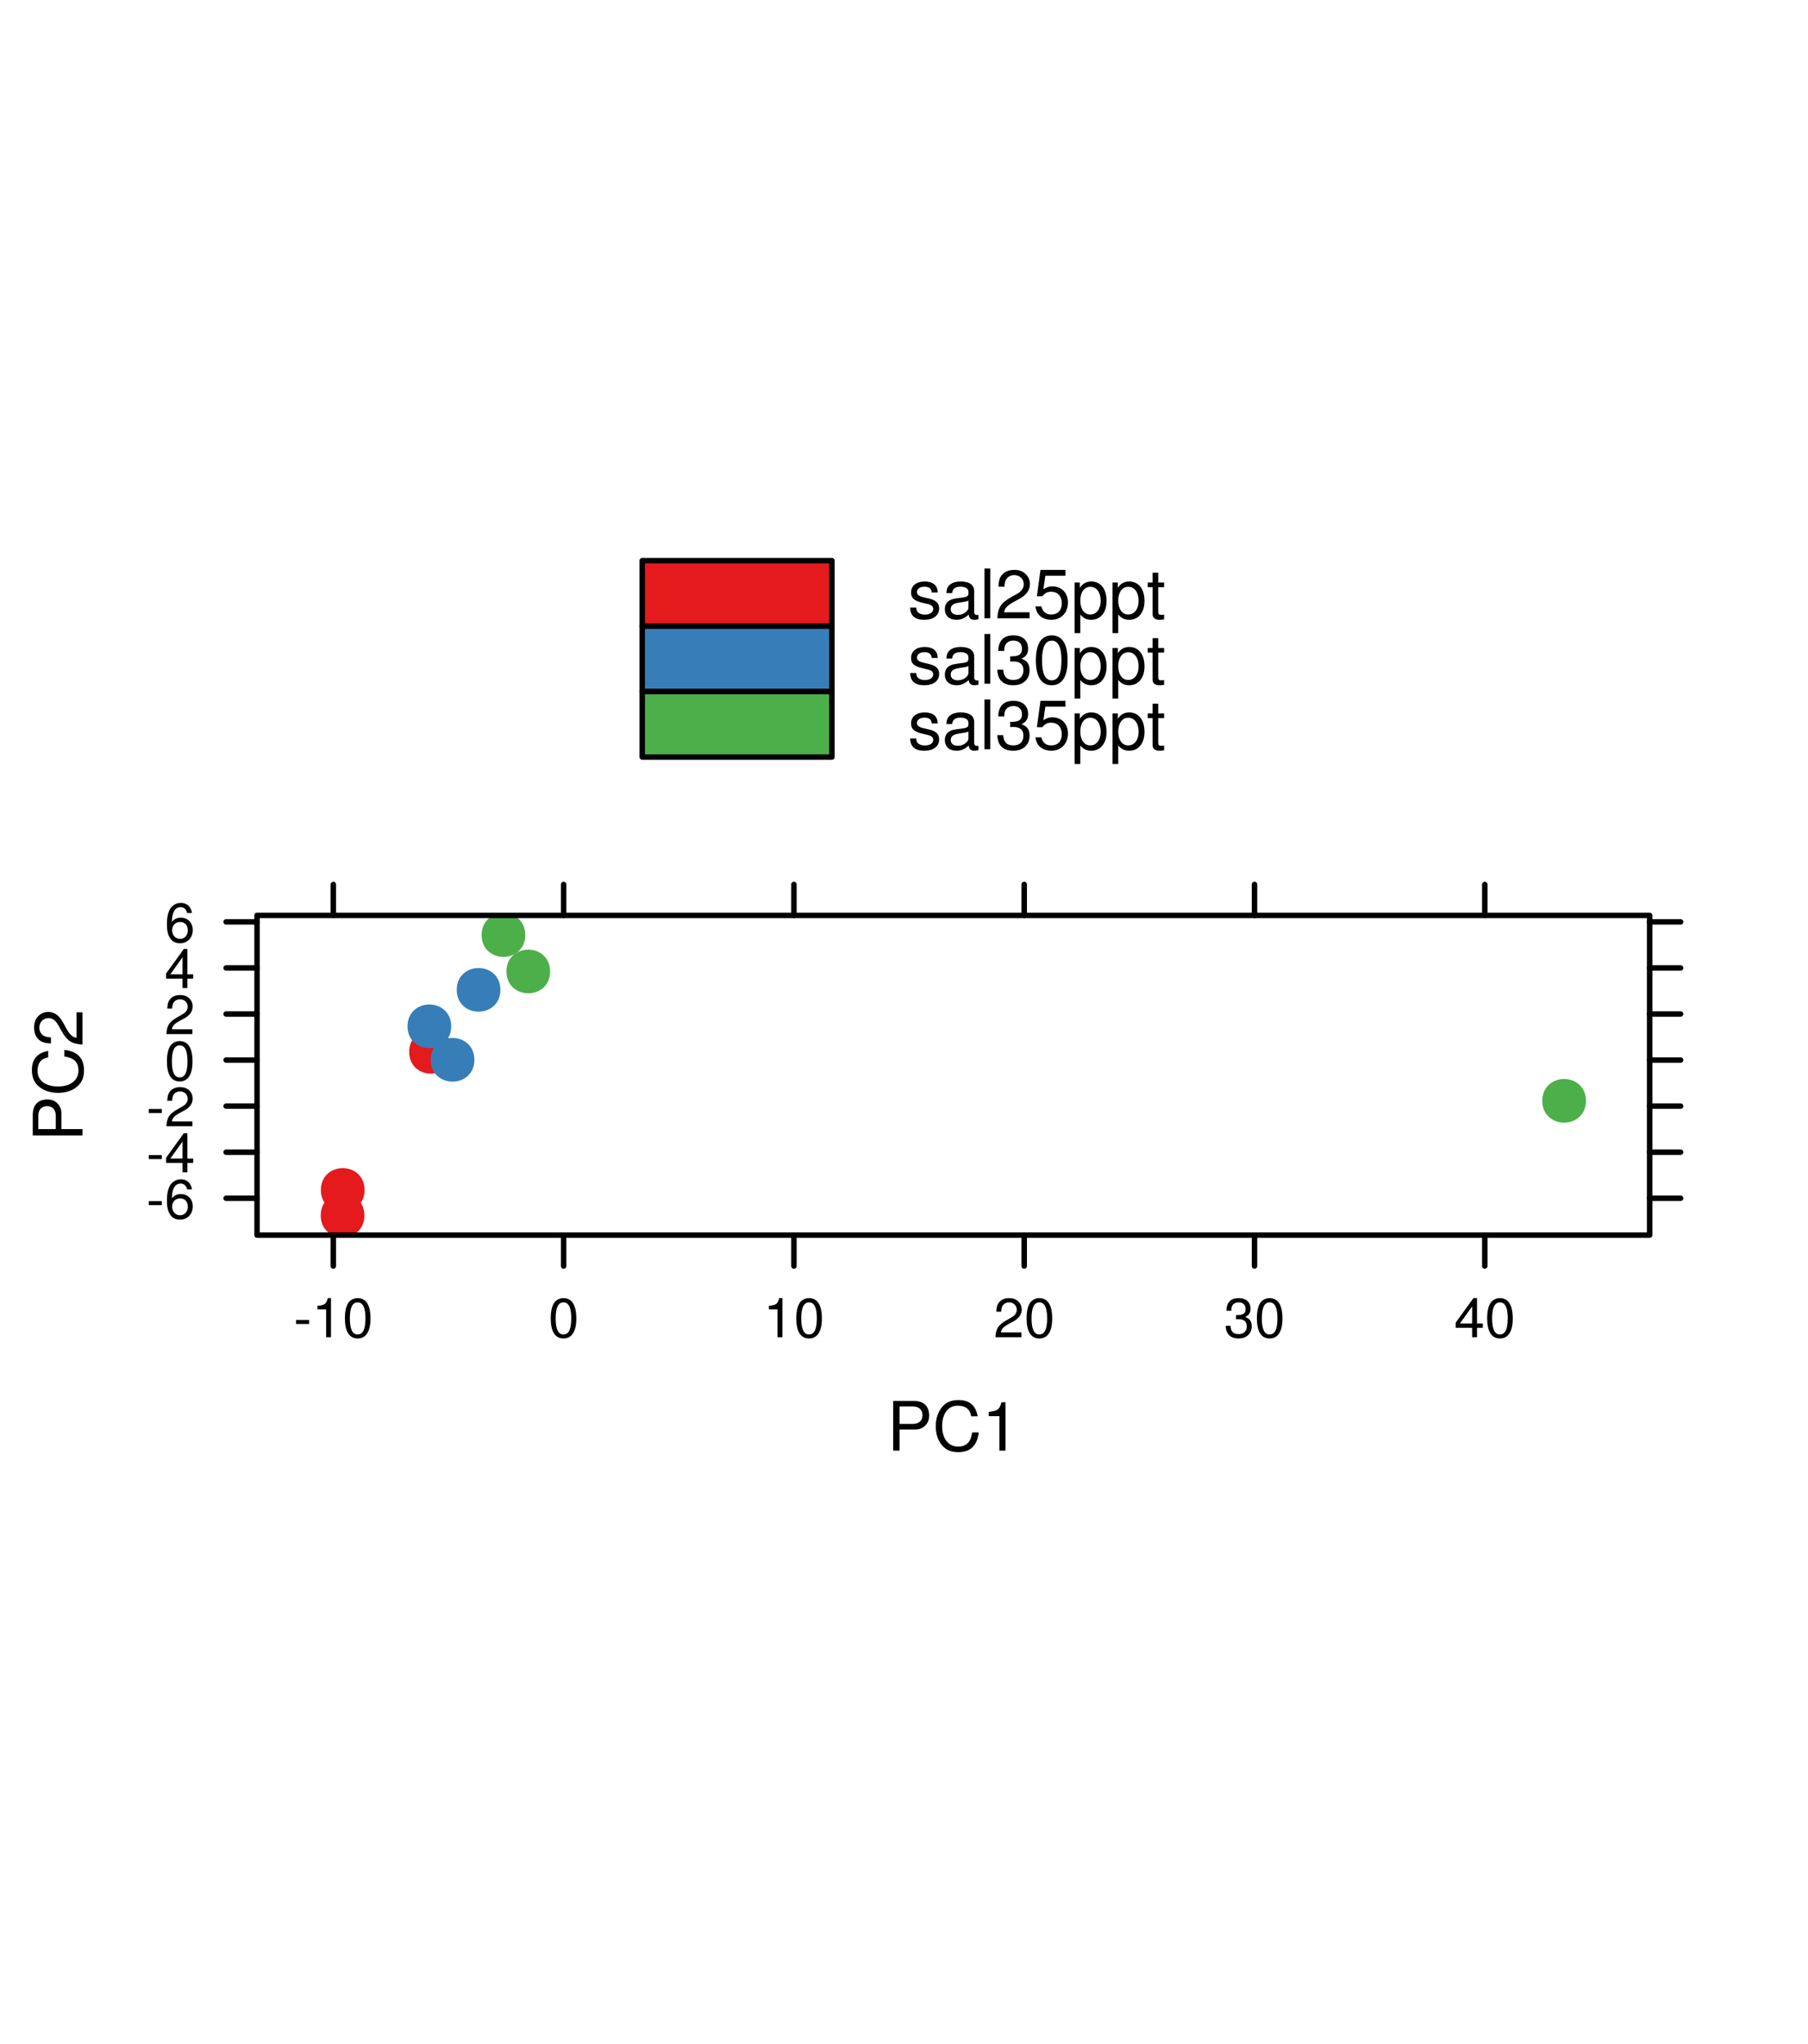 <?xml version="1.0" encoding="UTF-8"?>
<svg xmlns="http://www.w3.org/2000/svg" xmlns:xlink="http://www.w3.org/1999/xlink" width="331.2pt" height="374.4pt" viewBox="0 0 331.2 374.4" version="1.1" id="Fig:pca"><defs><g><symbol overflow="visible" id="pca-glyph0-0"><path style="stroke:none;" d=""/></symbol><symbol overflow="visible" id="pca-glyph0-1"><path style="stroke:none;" d="M 5.469 -4.719 C 5.469 -6.016 4.609 -6.734 3.094 -6.734 C 1.578 -6.734 0.594 -5.953 0.594 -4.734 C 0.594 -3.719 1.109 -3.219 2.656 -2.844 L 3.641 -2.609 C 4.359 -2.438 4.656 -2.172 4.656 -1.703 C 4.656 -1.094 4.031 -0.672 3.125 -0.672 C 2.562 -0.672 2.094 -0.844 1.828 -1.109 C 1.656 -1.297 1.594 -1.484 1.531 -1.953 L 0.422 -1.953 C 0.469 -0.438 1.328 0.281 3.031 0.281 C 4.688 0.281 5.734 -0.531 5.734 -1.781 C 5.734 -2.766 5.188 -3.297 3.891 -3.609 L 2.891 -3.844 C 2.031 -4.047 1.672 -4.328 1.672 -4.781 C 1.672 -5.391 2.219 -5.781 3.062 -5.781 C 3.906 -5.781 4.344 -5.406 4.375 -4.719 Z "/></symbol><symbol overflow="visible" id="pca-glyph0-2"><path style="stroke:none;" d="M 6.688 -0.609 C 6.578 -0.594 6.531 -0.594 6.469 -0.594 C 6.094 -0.594 5.906 -0.781 5.906 -1.094 L 5.906 -4.953 C 5.906 -6.109 5.047 -6.734 3.438 -6.734 C 2.484 -6.734 1.703 -6.469 1.266 -5.969 C 0.969 -5.641 0.844 -5.266 0.812 -4.609 L 1.859 -4.609 C 1.953 -5.406 2.422 -5.781 3.406 -5.781 C 4.344 -5.781 4.859 -5.422 4.859 -4.797 L 4.859 -4.531 C 4.859 -4.094 4.594 -3.906 3.781 -3.797 C 2.297 -3.609 2.078 -3.562 1.672 -3.406 C 0.906 -3.094 0.531 -2.5 0.531 -1.656 C 0.531 -0.469 1.344 0.281 2.672 0.281 C 3.5 0.281 4.156 0 4.906 -0.672 C 4.969 -0.016 5.297 0.281 5.969 0.281 C 6.188 0.281 6.344 0.266 6.688 0.172 Z M 4.859 -2.062 C 4.859 -1.719 4.766 -1.5 4.453 -1.219 C 4.031 -0.828 3.516 -0.625 2.906 -0.625 C 2.094 -0.625 1.609 -1.016 1.609 -1.672 C 1.609 -2.359 2.078 -2.719 3.188 -2.875 C 4.281 -3.031 4.516 -3.078 4.859 -3.234 Z "/></symbol><symbol overflow="visible" id="pca-glyph0-3"><path style="stroke:none;" d="M 1.906 -9.109 L 0.844 -9.109 L 0.844 0 L 1.906 0 Z "/></symbol><symbol overflow="visible" id="pca-glyph0-4"><path style="stroke:none;" d="M 6.328 -1.094 L 1.656 -1.094 C 1.781 -1.812 2.172 -2.281 3.266 -2.906 L 4.516 -3.594 C 5.75 -4.266 6.391 -5.172 6.391 -6.266 C 6.391 -7 6.094 -7.688 5.562 -8.156 C 5.031 -8.641 4.391 -8.859 3.547 -8.859 C 2.422 -8.859 1.594 -8.469 1.094 -7.719 C 0.781 -7.234 0.656 -6.688 0.625 -5.781 L 1.719 -5.781 C 1.766 -6.391 1.844 -6.75 1.984 -7.031 C 2.281 -7.578 2.844 -7.906 3.516 -7.906 C 4.516 -7.906 5.266 -7.188 5.266 -6.234 C 5.266 -5.531 4.844 -4.938 4.062 -4.484 L 2.906 -3.844 C 1.062 -2.781 0.531 -1.953 0.422 0 L 6.328 0 Z "/></symbol><symbol overflow="visible" id="pca-glyph0-5"><path style="stroke:none;" d="M 5.953 -8.859 L 1.375 -8.859 L 0.719 -4.031 L 1.719 -4.031 C 2.234 -4.656 2.656 -4.859 3.344 -4.859 C 4.531 -4.859 5.281 -4.047 5.281 -2.734 C 5.281 -1.469 4.547 -0.688 3.344 -0.688 C 2.391 -0.688 1.797 -1.172 1.531 -2.172 L 0.438 -2.172 C 0.594 -1.453 0.719 -1.094 0.969 -0.781 C 1.469 -0.094 2.375 0.281 3.375 0.281 C 5.156 0.281 6.406 -1.016 6.406 -2.891 C 6.406 -4.641 5.25 -5.844 3.547 -5.844 C 2.922 -5.844 2.422 -5.672 1.906 -5.297 L 2.266 -7.781 L 5.953 -7.781 Z "/></symbol><symbol overflow="visible" id="pca-glyph0-6"><path style="stroke:none;" d="M 0.672 2.719 L 1.719 2.719 L 1.719 -0.688 C 2.281 -0.016 2.891 0.281 3.734 0.281 C 5.422 0.281 6.531 -1.078 6.531 -3.156 C 6.531 -5.359 5.469 -6.734 3.719 -6.734 C 2.844 -6.734 2.125 -6.344 1.641 -5.562 L 1.641 -6.547 L 0.672 -6.547 Z M 3.547 -5.766 C 4.703 -5.766 5.453 -4.75 5.453 -3.188 C 5.453 -1.703 4.688 -0.688 3.547 -0.688 C 2.453 -0.688 1.719 -1.688 1.719 -3.219 C 1.719 -4.766 2.453 -5.766 3.547 -5.766 Z "/></symbol><symbol overflow="visible" id="pca-glyph0-7"><path style="stroke:none;" d="M 3.172 -6.547 L 2.094 -6.547 L 2.094 -8.344 L 1.062 -8.344 L 1.062 -6.547 L 0.172 -6.547 L 0.172 -5.703 L 1.062 -5.703 L 1.062 -0.75 C 1.062 -0.094 1.516 0.281 2.328 0.281 C 2.578 0.281 2.828 0.266 3.172 0.203 L 3.172 -0.672 C 3.031 -0.641 2.875 -0.625 2.672 -0.625 C 2.219 -0.625 2.094 -0.75 2.094 -1.219 L 2.094 -5.703 L 3.172 -5.703 Z "/></symbol><symbol overflow="visible" id="pca-glyph0-8"><path style="stroke:none;" d="M 2.766 -4.062 L 2.906 -4.062 L 3.359 -4.078 C 4.578 -4.078 5.203 -3.531 5.203 -2.469 C 5.203 -1.344 4.516 -0.688 3.359 -0.688 C 2.156 -0.688 1.578 -1.281 1.5 -2.578 L 0.406 -2.578 C 0.453 -1.859 0.578 -1.406 0.781 -1 C 1.234 -0.156 2.109 0.281 3.328 0.281 C 5.156 0.281 6.328 -0.797 6.328 -2.469 C 6.328 -3.594 5.891 -4.219 4.828 -4.594 C 5.656 -4.906 6.062 -5.531 6.062 -6.422 C 6.062 -7.953 5.047 -8.859 3.359 -8.859 C 1.578 -8.859 0.625 -7.891 0.594 -6 L 1.688 -6 C 1.703 -6.531 1.75 -6.844 1.891 -7.109 C 2.141 -7.594 2.688 -7.906 3.375 -7.906 C 4.344 -7.906 4.938 -7.328 4.938 -6.391 C 4.938 -5.766 4.719 -5.391 4.219 -5.188 C 3.922 -5.062 3.531 -5.016 2.766 -5 Z "/></symbol><symbol overflow="visible" id="pca-glyph0-9"><path style="stroke:none;" d="M 3.438 -8.859 C 2.609 -8.859 1.859 -8.5 1.406 -7.891 C 0.828 -7.109 0.531 -5.922 0.531 -4.281 C 0.531 -1.297 1.531 0.281 3.438 0.281 C 5.312 0.281 6.344 -1.297 6.344 -4.219 C 6.344 -5.938 6.062 -7.094 5.469 -7.891 C 5.016 -8.516 4.281 -8.859 3.438 -8.859 Z M 3.438 -7.891 C 4.625 -7.891 5.219 -6.688 5.219 -4.312 C 5.219 -1.797 4.641 -0.625 3.406 -0.625 C 2.25 -0.625 1.656 -1.844 1.656 -4.281 C 1.656 -6.703 2.25 -7.891 3.438 -7.891 Z "/></symbol><symbol overflow="visible" id="pca-glyph0-10"><path style="stroke:none;" d="M 2.297 -3.859 L 5.156 -3.859 C 5.875 -3.859 6.438 -4.078 6.922 -4.516 C 7.469 -5.016 7.719 -5.594 7.719 -6.438 C 7.719 -8.156 6.703 -9.109 4.906 -9.109 L 1.141 -9.109 L 1.141 0 L 2.297 0 Z M 2.297 -4.891 L 2.297 -8.094 L 4.719 -8.094 C 5.844 -8.094 6.5 -7.484 6.5 -6.484 C 6.5 -5.484 5.844 -4.891 4.719 -4.891 Z "/></symbol><symbol overflow="visible" id="pca-glyph0-11"><path style="stroke:none;" d="M 8.281 -6.281 C 7.906 -8.281 6.766 -9.266 4.766 -9.266 C 3.531 -9.266 2.547 -8.875 1.875 -8.125 C 1.047 -7.219 0.594 -5.922 0.594 -4.453 C 0.594 -2.953 1.062 -1.656 1.922 -0.781 C 2.625 -0.047 3.531 0.281 4.719 0.281 C 6.938 0.281 8.188 -0.906 8.469 -3.328 L 7.266 -3.328 C 7.156 -2.703 7.031 -2.281 6.844 -1.906 C 6.469 -1.156 5.703 -0.734 4.719 -0.734 C 2.906 -0.734 1.766 -2.188 1.766 -4.469 C 1.766 -6.797 2.859 -8.234 4.625 -8.234 C 5.359 -8.234 6.047 -8.016 6.422 -7.656 C 6.766 -7.344 6.953 -6.969 7.094 -6.281 Z "/></symbol><symbol overflow="visible" id="pca-glyph0-12"><path style="stroke:none;" d="M 3.234 -6.312 L 3.234 0 L 4.344 0 L 4.344 -8.859 L 3.609 -8.859 C 3.219 -7.5 2.969 -7.312 1.281 -7.094 L 1.281 -6.312 Z "/></symbol><symbol overflow="visible" id="pca-glyph1-0"><path style="stroke:none;" d=""/></symbol><symbol overflow="visible" id="pca-glyph1-1"><path style="stroke:none;" d="M -3.859 -2.297 L -3.859 -5.156 C -3.859 -5.875 -4.078 -6.438 -4.516 -6.922 C -5.016 -7.469 -5.594 -7.719 -6.438 -7.719 C -8.156 -7.719 -9.109 -6.703 -9.109 -4.906 L -9.109 -1.141 L 0 -1.141 L 0 -2.297 Z M -4.891 -2.297 L -8.094 -2.297 L -8.094 -4.719 C -8.094 -5.844 -7.484 -6.5 -6.484 -6.5 C -5.484 -6.5 -4.891 -5.844 -4.891 -4.719 Z "/></symbol><symbol overflow="visible" id="pca-glyph1-2"><path style="stroke:none;" d="M -6.281 -8.281 C -8.281 -7.906 -9.266 -6.766 -9.266 -4.766 C -9.266 -3.531 -8.875 -2.547 -8.125 -1.875 C -7.219 -1.047 -5.922 -0.594 -4.453 -0.594 C -2.953 -0.594 -1.656 -1.062 -0.781 -1.922 C -0.047 -2.625 0.281 -3.531 0.281 -4.719 C 0.281 -6.938 -0.906 -8.188 -3.328 -8.469 L -3.328 -7.266 C -2.703 -7.156 -2.281 -7.031 -1.906 -6.844 C -1.156 -6.469 -0.734 -5.703 -0.734 -4.719 C -0.734 -2.906 -2.188 -1.766 -4.469 -1.766 C -6.797 -1.766 -8.234 -2.859 -8.234 -4.625 C -8.234 -5.359 -8.016 -6.047 -7.656 -6.422 C -7.344 -6.766 -6.969 -6.953 -6.281 -7.094 Z "/></symbol><symbol overflow="visible" id="pca-glyph1-3"><path style="stroke:none;" d="M -1.094 -6.328 L -1.094 -1.656 C -1.812 -1.781 -2.281 -2.172 -2.906 -3.266 L -3.594 -4.516 C -4.266 -5.75 -5.172 -6.391 -6.266 -6.391 C -7 -6.391 -7.688 -6.094 -8.156 -5.562 C -8.641 -5.031 -8.859 -4.391 -8.859 -3.547 C -8.859 -2.422 -8.469 -1.594 -7.719 -1.094 C -7.234 -0.781 -6.688 -0.656 -5.781 -0.625 L -5.781 -1.719 C -6.391 -1.766 -6.75 -1.844 -7.031 -1.984 C -7.578 -2.281 -7.906 -2.844 -7.906 -3.516 C -7.906 -4.516 -7.188 -5.266 -6.234 -5.266 C -5.531 -5.266 -4.938 -4.844 -4.484 -4.062 L -3.844 -2.906 C -2.781 -1.062 -1.953 -0.531 0 -0.422 L 0 -6.328 Z "/></symbol><symbol overflow="visible" id="pca-glyph2-0"><path style="stroke:none;" d=""/></symbol><symbol overflow="visible" id="pca-glyph2-1"><path style="stroke:none;" d="M 2.859 -3.156 L 0.469 -3.156 L 0.469 -2.422 L 2.859 -2.422 Z "/></symbol><symbol overflow="visible" id="pca-glyph2-2"><path style="stroke:none;" d="M 5.031 -5.297 C 4.859 -6.453 4.094 -7.156 3 -7.156 C 2.203 -7.156 1.5 -6.766 1.078 -6.141 C 0.641 -5.438 0.438 -4.562 0.438 -3.266 C 0.438 -2.062 0.609 -1.297 1.047 -0.656 C 1.422 -0.078 2.047 0.234 2.844 0.234 C 4.203 0.234 5.172 -0.781 5.172 -2.188 C 5.172 -3.516 4.266 -4.453 2.984 -4.453 C 2.281 -4.453 1.719 -4.172 1.344 -3.656 C 1.359 -5.406 1.922 -6.375 2.938 -6.375 C 3.562 -6.375 4 -5.969 4.141 -5.297 Z M 2.875 -3.656 C 3.734 -3.656 4.266 -3.062 4.266 -2.109 C 4.266 -1.219 3.656 -0.562 2.844 -0.562 C 2.016 -0.562 1.391 -1.234 1.391 -2.156 C 1.391 -3.047 2 -3.656 2.875 -3.656 Z "/></symbol><symbol overflow="visible" id="pca-glyph2-3"><path style="stroke:none;" d="M 3.297 -1.719 L 3.297 0 L 4.188 0 L 4.188 -1.719 L 5.25 -1.719 L 5.25 -2.516 L 4.188 -2.516 L 4.188 -7.156 L 3.531 -7.156 L 0.281 -2.656 L 0.281 -1.719 Z M 3.297 -2.516 L 1.062 -2.516 L 3.297 -5.641 Z "/></symbol><symbol overflow="visible" id="pca-glyph2-4"><path style="stroke:none;" d="M 5.109 -0.875 L 1.344 -0.875 C 1.438 -1.469 1.75 -1.844 2.641 -2.359 L 3.641 -2.891 C 4.641 -3.438 5.156 -4.172 5.156 -5.062 C 5.156 -5.656 4.922 -6.203 4.484 -6.594 C 4.062 -6.969 3.547 -7.156 2.859 -7.156 C 1.953 -7.156 1.281 -6.828 0.891 -6.234 C 0.641 -5.844 0.531 -5.406 0.5 -4.672 L 1.391 -4.672 C 1.422 -5.156 1.484 -5.453 1.609 -5.688 C 1.844 -6.109 2.297 -6.375 2.844 -6.375 C 3.641 -6.375 4.25 -5.797 4.25 -5.031 C 4.25 -4.469 3.922 -3.984 3.281 -3.625 L 2.359 -3.094 C 0.859 -2.25 0.422 -1.578 0.344 0 L 5.109 0 Z "/></symbol><symbol overflow="visible" id="pca-glyph2-5"><path style="stroke:none;" d="M 2.781 -7.156 C 2.109 -7.156 1.5 -6.859 1.125 -6.375 C 0.672 -5.75 0.438 -4.781 0.438 -3.469 C 0.438 -1.047 1.234 0.234 2.781 0.234 C 4.297 0.234 5.125 -1.047 5.125 -3.406 C 5.125 -4.797 4.891 -5.719 4.422 -6.375 C 4.047 -6.875 3.453 -7.156 2.781 -7.156 Z M 2.781 -6.375 C 3.734 -6.375 4.203 -5.406 4.203 -3.484 C 4.203 -1.453 3.75 -0.5 2.75 -0.5 C 1.812 -0.5 1.344 -1.5 1.344 -3.453 C 1.344 -5.406 1.812 -6.375 2.781 -6.375 Z "/></symbol><symbol overflow="visible" id="pca-glyph2-6"><path style="stroke:none;" d="M 2.609 -5.094 L 2.609 0 L 3.5 0 L 3.5 -7.156 L 2.922 -7.156 C 2.609 -6.062 2.406 -5.906 1.031 -5.734 L 1.031 -5.094 Z "/></symbol><symbol overflow="visible" id="pca-glyph2-7"><path style="stroke:none;" d="M 2.234 -3.281 L 2.344 -3.281 L 2.719 -3.297 C 3.688 -3.297 4.203 -2.844 4.203 -1.984 C 4.203 -1.094 3.641 -0.562 2.719 -0.562 C 1.75 -0.562 1.266 -1.047 1.219 -2.078 L 0.328 -2.078 C 0.359 -1.5 0.469 -1.125 0.641 -0.812 C 1 -0.125 1.703 0.234 2.688 0.234 C 4.156 0.234 5.109 -0.641 5.109 -2 C 5.109 -2.906 4.75 -3.406 3.891 -3.703 C 4.562 -3.969 4.891 -4.469 4.891 -5.188 C 4.891 -6.422 4.078 -7.156 2.719 -7.156 C 1.266 -7.156 0.5 -6.375 0.469 -4.844 L 1.359 -4.844 C 1.375 -5.281 1.406 -5.516 1.531 -5.75 C 1.719 -6.141 2.172 -6.375 2.719 -6.375 C 3.516 -6.375 3.984 -5.922 3.984 -5.156 C 3.984 -4.656 3.812 -4.344 3.406 -4.188 C 3.172 -4.094 2.859 -4.047 2.234 -4.031 Z "/></symbol></g><clipPath id="pca-clip1"><path d="M 88 167.672 L 96 167.672 L 96 175 L 88 175 Z "/></clipPath><clipPath id="pca-clip2"><path d="M 88 167.672 L 97 167.672 L 97 176 L 88 176 Z "/></clipPath></defs><g id="surface729"><path style="fill-rule:nonzero;fill:rgb(89.412%,10.196%,10.98%);fill-opacity:1;stroke-width:1;stroke-linecap:round;stroke-linejoin:round;stroke:rgb(0%,0%,0%);stroke-opacity:1;stroke-miterlimit:10;" d="M 117.648 102.695 L 152.398 102.695 L 152.398 114.684 L 117.648 114.684 Z "/><path style="fill-rule:nonzero;fill:rgb(21.569%,49.412%,72.157%);fill-opacity:1;stroke-width:1;stroke-linecap:round;stroke-linejoin:round;stroke:rgb(0%,0%,0%);stroke-opacity:1;stroke-miterlimit:10;" d="M 117.648 114.688 L 152.398 114.688 L 152.398 126.676 L 117.648 126.676 Z "/><path style="fill-rule:nonzero;fill:rgb(30.196%,68.627%,29.02%);fill-opacity:1;stroke-width:1;stroke-linecap:round;stroke-linejoin:round;stroke:rgb(0%,0%,0%);stroke-opacity:1;stroke-miterlimit:10;" d="M 117.648 126.676 L 152.398 126.676 L 152.398 138.664 L 117.648 138.664 Z "/><g style="fill:rgb(0%,0%,0%);fill-opacity:1;"><use xlink:href="#pca-glyph0-1" x="166.301" y="113.246"/><use xlink:href="#pca-glyph0-2" x="172.551" y="113.246"/><use xlink:href="#pca-glyph0-3" x="179.501" y="113.246"/><use xlink:href="#pca-glyph0-4" x="182.276" y="113.246"/><use xlink:href="#pca-glyph0-5" x="189.226" y="113.246"/><use xlink:href="#pca-glyph0-6" x="196.176" y="113.246"/><use xlink:href="#pca-glyph0-6" x="203.126" y="113.246"/><use xlink:href="#pca-glyph0-7" x="210.076" y="113.246"/></g><g style="fill:rgb(0%,0%,0%);fill-opacity:1;"><use xlink:href="#pca-glyph0-1" x="166.301" y="125.234"/><use xlink:href="#pca-glyph0-2" x="172.551" y="125.234"/><use xlink:href="#pca-glyph0-3" x="179.501" y="125.234"/><use xlink:href="#pca-glyph0-8" x="182.276" y="125.234"/><use xlink:href="#pca-glyph0-9" x="189.226" y="125.234"/><use xlink:href="#pca-glyph0-6" x="196.176" y="125.234"/><use xlink:href="#pca-glyph0-6" x="203.126" y="125.234"/><use xlink:href="#pca-glyph0-7" x="210.076" y="125.234"/></g><g style="fill:rgb(0%,0%,0%);fill-opacity:1;"><use xlink:href="#pca-glyph0-1" x="166.301" y="137.227"/><use xlink:href="#pca-glyph0-2" x="172.551" y="137.227"/><use xlink:href="#pca-glyph0-3" x="179.501" y="137.227"/><use xlink:href="#pca-glyph0-8" x="182.276" y="137.227"/><use xlink:href="#pca-glyph0-5" x="189.226" y="137.227"/><use xlink:href="#pca-glyph0-6" x="196.176" y="137.227"/><use xlink:href="#pca-glyph0-6" x="203.126" y="137.227"/><use xlink:href="#pca-glyph0-7" x="210.076" y="137.227"/></g><g style="fill:rgb(0%,0%,0%);fill-opacity:1;"><use xlink:href="#pca-glyph0-10" x="162.484" y="265.703"/><use xlink:href="#pca-glyph0-11" x="170.822" y="265.703"/><use xlink:href="#pca-glyph0-12" x="179.847" y="265.703"/></g><g style="fill:rgb(0%,0%,0%);fill-opacity:1;"><use xlink:href="#pca-glyph1-1" x="15.109" y="209.105"/><use xlink:href="#pca-glyph1-2" x="15.109" y="200.768"/><use xlink:href="#pca-glyph1-3" x="15.109" y="191.743"/></g><path style="fill:none;stroke-width:1;stroke-linecap:round;stroke-linejoin:round;stroke:rgb(0%,0%,0%);stroke-opacity:1;stroke-miterlimit:10;" d="M 61.062 167.672 L 61.062 162.004 "/><path style="fill:none;stroke-width:1;stroke-linecap:round;stroke-linejoin:round;stroke:rgb(0%,0%,0%);stroke-opacity:1;stroke-miterlimit:10;" d="M 103.25 167.672 L 103.25 162.004 "/><path style="fill:none;stroke-width:1;stroke-linecap:round;stroke-linejoin:round;stroke:rgb(0%,0%,0%);stroke-opacity:1;stroke-miterlimit:10;" d="M 145.434 167.672 L 145.434 162.004 "/><path style="fill:none;stroke-width:1;stroke-linecap:round;stroke-linejoin:round;stroke:rgb(0%,0%,0%);stroke-opacity:1;stroke-miterlimit:10;" d="M 187.621 167.672 L 187.621 162.004 "/><path style="fill:none;stroke-width:1;stroke-linecap:round;stroke-linejoin:round;stroke:rgb(0%,0%,0%);stroke-opacity:1;stroke-miterlimit:10;" d="M 229.805 167.672 L 229.805 162.004 "/><path style="fill:none;stroke-width:1;stroke-linecap:round;stroke-linejoin:round;stroke:rgb(0%,0%,0%);stroke-opacity:1;stroke-miterlimit:10;" d="M 271.992 167.672 L 271.992 162.004 "/><path style="fill:none;stroke-width:1;stroke-linecap:round;stroke-linejoin:round;stroke:rgb(0%,0%,0%);stroke-opacity:1;stroke-miterlimit:10;" d="M 47.09 219.48 L 41.422 219.48 "/><path style="fill:none;stroke-width:1;stroke-linecap:round;stroke-linejoin:round;stroke:rgb(0%,0%,0%);stroke-opacity:1;stroke-miterlimit:10;" d="M 47.09 211.043 L 41.422 211.043 "/><path style="fill:none;stroke-width:1;stroke-linecap:round;stroke-linejoin:round;stroke:rgb(0%,0%,0%);stroke-opacity:1;stroke-miterlimit:10;" d="M 47.09 202.605 L 41.422 202.605 "/><path style="fill:none;stroke-width:1;stroke-linecap:round;stroke-linejoin:round;stroke:rgb(0%,0%,0%);stroke-opacity:1;stroke-miterlimit:10;" d="M 47.09 194.168 L 41.422 194.168 "/><path style="fill:none;stroke-width:1;stroke-linecap:round;stroke-linejoin:round;stroke:rgb(0%,0%,0%);stroke-opacity:1;stroke-miterlimit:10;" d="M 47.09 185.73 L 41.422 185.73 "/><path style="fill:none;stroke-width:1;stroke-linecap:round;stroke-linejoin:round;stroke:rgb(0%,0%,0%);stroke-opacity:1;stroke-miterlimit:10;" d="M 47.09 177.293 L 41.422 177.293 "/><path style="fill:none;stroke-width:1;stroke-linecap:round;stroke-linejoin:round;stroke:rgb(0%,0%,0%);stroke-opacity:1;stroke-miterlimit:10;" d="M 47.09 168.855 L 41.422 168.855 "/><g style="fill:rgb(0%,0%,0%);fill-opacity:1;"><use xlink:href="#pca-glyph2-1" x="26.781" y="223.16"/><use xlink:href="#pca-glyph2-2" x="30.142" y="223.16"/></g><g style="fill:rgb(0%,0%,0%);fill-opacity:1;"><use xlink:href="#pca-glyph2-1" x="26.781" y="214.723"/><use xlink:href="#pca-glyph2-3" x="30.142" y="214.723"/></g><g style="fill:rgb(0%,0%,0%);fill-opacity:1;"><use xlink:href="#pca-glyph2-1" x="26.781" y="206.285"/><use xlink:href="#pca-glyph2-4" x="30.142" y="206.285"/></g><g style="fill:rgb(0%,0%,0%);fill-opacity:1;"><use xlink:href="#pca-glyph2-5" x="30.141" y="197.848"/></g><g style="fill:rgb(0%,0%,0%);fill-opacity:1;"><use xlink:href="#pca-glyph2-4" x="30.141" y="189.41"/></g><g style="fill:rgb(0%,0%,0%);fill-opacity:1;"><use xlink:href="#pca-glyph2-3" x="30.141" y="180.973"/></g><g style="fill:rgb(0%,0%,0%);fill-opacity:1;"><use xlink:href="#pca-glyph2-2" x="30.141" y="172.535"/></g><path style="fill:none;stroke-width:1;stroke-linecap:round;stroke-linejoin:round;stroke:rgb(0%,0%,0%);stroke-opacity:1;stroke-miterlimit:10;" d="M 61.062 226.227 L 61.062 231.895 "/><path style="fill:none;stroke-width:1;stroke-linecap:round;stroke-linejoin:round;stroke:rgb(0%,0%,0%);stroke-opacity:1;stroke-miterlimit:10;" d="M 103.25 226.227 L 103.25 231.895 "/><path style="fill:none;stroke-width:1;stroke-linecap:round;stroke-linejoin:round;stroke:rgb(0%,0%,0%);stroke-opacity:1;stroke-miterlimit:10;" d="M 145.434 226.227 L 145.434 231.895 "/><path style="fill:none;stroke-width:1;stroke-linecap:round;stroke-linejoin:round;stroke:rgb(0%,0%,0%);stroke-opacity:1;stroke-miterlimit:10;" d="M 187.621 226.227 L 187.621 231.895 "/><path style="fill:none;stroke-width:1;stroke-linecap:round;stroke-linejoin:round;stroke:rgb(0%,0%,0%);stroke-opacity:1;stroke-miterlimit:10;" d="M 229.805 226.227 L 229.805 231.895 "/><path style="fill:none;stroke-width:1;stroke-linecap:round;stroke-linejoin:round;stroke:rgb(0%,0%,0%);stroke-opacity:1;stroke-miterlimit:10;" d="M 271.992 226.227 L 271.992 231.895 "/><g style="fill:rgb(0%,0%,0%);fill-opacity:1;"><use xlink:href="#pca-glyph2-1" x="53.77" y="244.926"/><use xlink:href="#pca-glyph2-6" x="57.131" y="244.926"/><use xlink:href="#pca-glyph2-5" x="62.743" y="244.926"/></g><g style="fill:rgb(0%,0%,0%);fill-opacity:1;"><use xlink:href="#pca-glyph2-5" x="100.445" y="244.926"/></g><g style="fill:rgb(0%,0%,0%);fill-opacity:1;"><use xlink:href="#pca-glyph2-6" x="139.82" y="244.926"/><use xlink:href="#pca-glyph2-5" x="145.432" y="244.926"/></g><g style="fill:rgb(0%,0%,0%);fill-opacity:1;"><use xlink:href="#pca-glyph2-4" x="182.008" y="244.926"/><use xlink:href="#pca-glyph2-5" x="187.62" y="244.926"/></g><g style="fill:rgb(0%,0%,0%);fill-opacity:1;"><use xlink:href="#pca-glyph2-7" x="224.191" y="244.926"/><use xlink:href="#pca-glyph2-5" x="229.803" y="244.926"/></g><g style="fill:rgb(0%,0%,0%);fill-opacity:1;"><use xlink:href="#pca-glyph2-3" x="266.379" y="244.926"/><use xlink:href="#pca-glyph2-5" x="271.991" y="244.926"/></g><path style="fill:none;stroke-width:1;stroke-linecap:round;stroke-linejoin:round;stroke:rgb(0%,0%,0%);stroke-opacity:1;stroke-miterlimit:10;" d="M 302.191 219.48 L 307.863 219.48 "/><path style="fill:none;stroke-width:1;stroke-linecap:round;stroke-linejoin:round;stroke:rgb(0%,0%,0%);stroke-opacity:1;stroke-miterlimit:10;" d="M 302.191 211.043 L 307.863 211.043 "/><path style="fill:none;stroke-width:1;stroke-linecap:round;stroke-linejoin:round;stroke:rgb(0%,0%,0%);stroke-opacity:1;stroke-miterlimit:10;" d="M 302.191 202.605 L 307.863 202.605 "/><path style="fill:none;stroke-width:1;stroke-linecap:round;stroke-linejoin:round;stroke:rgb(0%,0%,0%);stroke-opacity:1;stroke-miterlimit:10;" d="M 302.191 194.168 L 307.863 194.168 "/><path style="fill:none;stroke-width:1;stroke-linecap:round;stroke-linejoin:round;stroke:rgb(0%,0%,0%);stroke-opacity:1;stroke-miterlimit:10;" d="M 302.191 185.73 L 307.863 185.73 "/><path style="fill:none;stroke-width:1;stroke-linecap:round;stroke-linejoin:round;stroke:rgb(0%,0%,0%);stroke-opacity:1;stroke-miterlimit:10;" d="M 302.191 177.293 L 307.863 177.293 "/><path style="fill:none;stroke-width:1;stroke-linecap:round;stroke-linejoin:round;stroke:rgb(0%,0%,0%);stroke-opacity:1;stroke-miterlimit:10;" d="M 302.191 168.855 L 307.863 168.855 "/><path style="fill-rule:nonzero;fill:rgb(89.412%,10.196%,10.98%);fill-opacity:1;stroke-width:1;stroke-linecap:round;stroke-linejoin:round;stroke:rgb(89.412%,10.196%,10.98%);stroke-opacity:1;stroke-miterlimit:10;" d="M 66.254 222.633 C 66.254 227.297 59.254 227.297 59.254 222.633 C 59.254 217.965 66.254 217.965 66.254 222.633 "/><path style="fill-rule:nonzero;fill:rgb(89.412%,10.196%,10.98%);fill-opacity:1;stroke-width:1;stroke-linecap:round;stroke-linejoin:round;stroke:rgb(89.412%,10.196%,10.98%);stroke-opacity:1;stroke-miterlimit:10;" d="M 66.281 217.965 C 66.281 222.633 59.281 222.633 59.281 217.965 C 59.281 213.297 66.281 213.297 66.281 217.965 "/><path style="fill-rule:nonzero;fill:rgb(89.412%,10.196%,10.98%);fill-opacity:1;stroke-width:1;stroke-linecap:round;stroke-linejoin:round;stroke:rgb(89.412%,10.196%,10.98%);stroke-opacity:1;stroke-miterlimit:10;" d="M 82.457 192.66 C 82.457 197.328 75.457 197.328 75.457 192.66 C 75.457 187.992 82.457 187.992 82.457 192.66 "/><path style="fill-rule:nonzero;fill:rgb(21.569%,49.412%,72.157%);fill-opacity:1;stroke-width:1;stroke-linecap:round;stroke-linejoin:round;stroke:rgb(21.569%,49.412%,72.157%);stroke-opacity:1;stroke-miterlimit:10;" d="M 86.402 194.121 C 86.402 198.785 79.402 198.785 79.402 194.121 C 79.402 189.453 86.402 189.453 86.402 194.121 "/><path style="fill-rule:nonzero;fill:rgb(21.569%,49.412%,72.157%);fill-opacity:1;stroke-width:1;stroke-linecap:round;stroke-linejoin:round;stroke:rgb(21.569%,49.412%,72.157%);stroke-opacity:1;stroke-miterlimit:10;" d="M 82.152 187.984 C 82.152 192.652 75.152 192.652 75.152 187.984 C 75.152 183.32 82.152 183.32 82.152 187.984 "/><path style="fill-rule:nonzero;fill:rgb(21.569%,49.412%,72.157%);fill-opacity:1;stroke-width:1;stroke-linecap:round;stroke-linejoin:round;stroke:rgb(21.569%,49.412%,72.157%);stroke-opacity:1;stroke-miterlimit:10;" d="M 91.164 181.305 C 91.164 185.969 84.164 185.969 84.164 181.305 C 84.164 176.637 91.164 176.637 91.164 181.305 "/><g clip-path="url(#pca-clip1)" clip-rule="nonzero" type="plot-region" class="plot-region"><path style=" stroke:none;fill-rule:nonzero;fill:rgb(30.196%,68.627%,29.02%);fill-opacity:1;" d="M 95.723 171.27 C 95.723 175.934 88.723 175.934 88.723 171.27 C 88.723 166.602 95.723 166.602 95.723 171.27 " type="plot-point" class="plot-point"/></g><g clip-path="url(#pca-clip2)" clip-rule="nonzero" type="plot-region" class="plot-region"><path style="fill:none;stroke-width:1;stroke-linecap:round;stroke-linejoin:round;stroke:rgb(30.196%,68.627%,29.02%);stroke-opacity:1;stroke-miterlimit:10;" d="M 95.723 171.27 C 95.723 175.934 88.723 175.934 88.723 171.27 C 88.723 166.602 95.723 166.602 95.723 171.27 " type="plot-point" class="plot-point"/></g><path style="fill-rule:nonzero;fill:rgb(30.196%,68.627%,29.02%);fill-opacity:1;stroke-width:1;stroke-linecap:round;stroke-linejoin:round;stroke:rgb(30.196%,68.627%,29.02%);stroke-opacity:1;stroke-miterlimit:10;" d="M 100.27 177.938 C 100.27 182.605 93.27 182.605 93.27 177.938 C 93.27 173.273 100.27 173.273 100.27 177.938 "/><path style="fill-rule:nonzero;fill:rgb(30.196%,68.627%,29.02%);fill-opacity:1;stroke-width:1;stroke-linecap:round;stroke-linejoin:round;stroke:rgb(30.196%,68.627%,29.02%);stroke-opacity:1;stroke-miterlimit:10;" d="M 290.027 201.633 C 290.027 206.297 283.027 206.297 283.027 201.633 C 283.027 196.965 290.027 196.965 290.027 201.633 "/><path style="fill:none;stroke-width:1;stroke-linecap:round;stroke-linejoin:round;stroke:rgb(0%,0%,0%);stroke-opacity:1;stroke-miterlimit:10;" d="M 47.09 167.672 L 302.191 167.672 L 302.191 226.227 L 47.09 226.227 Z "/></g></svg>
